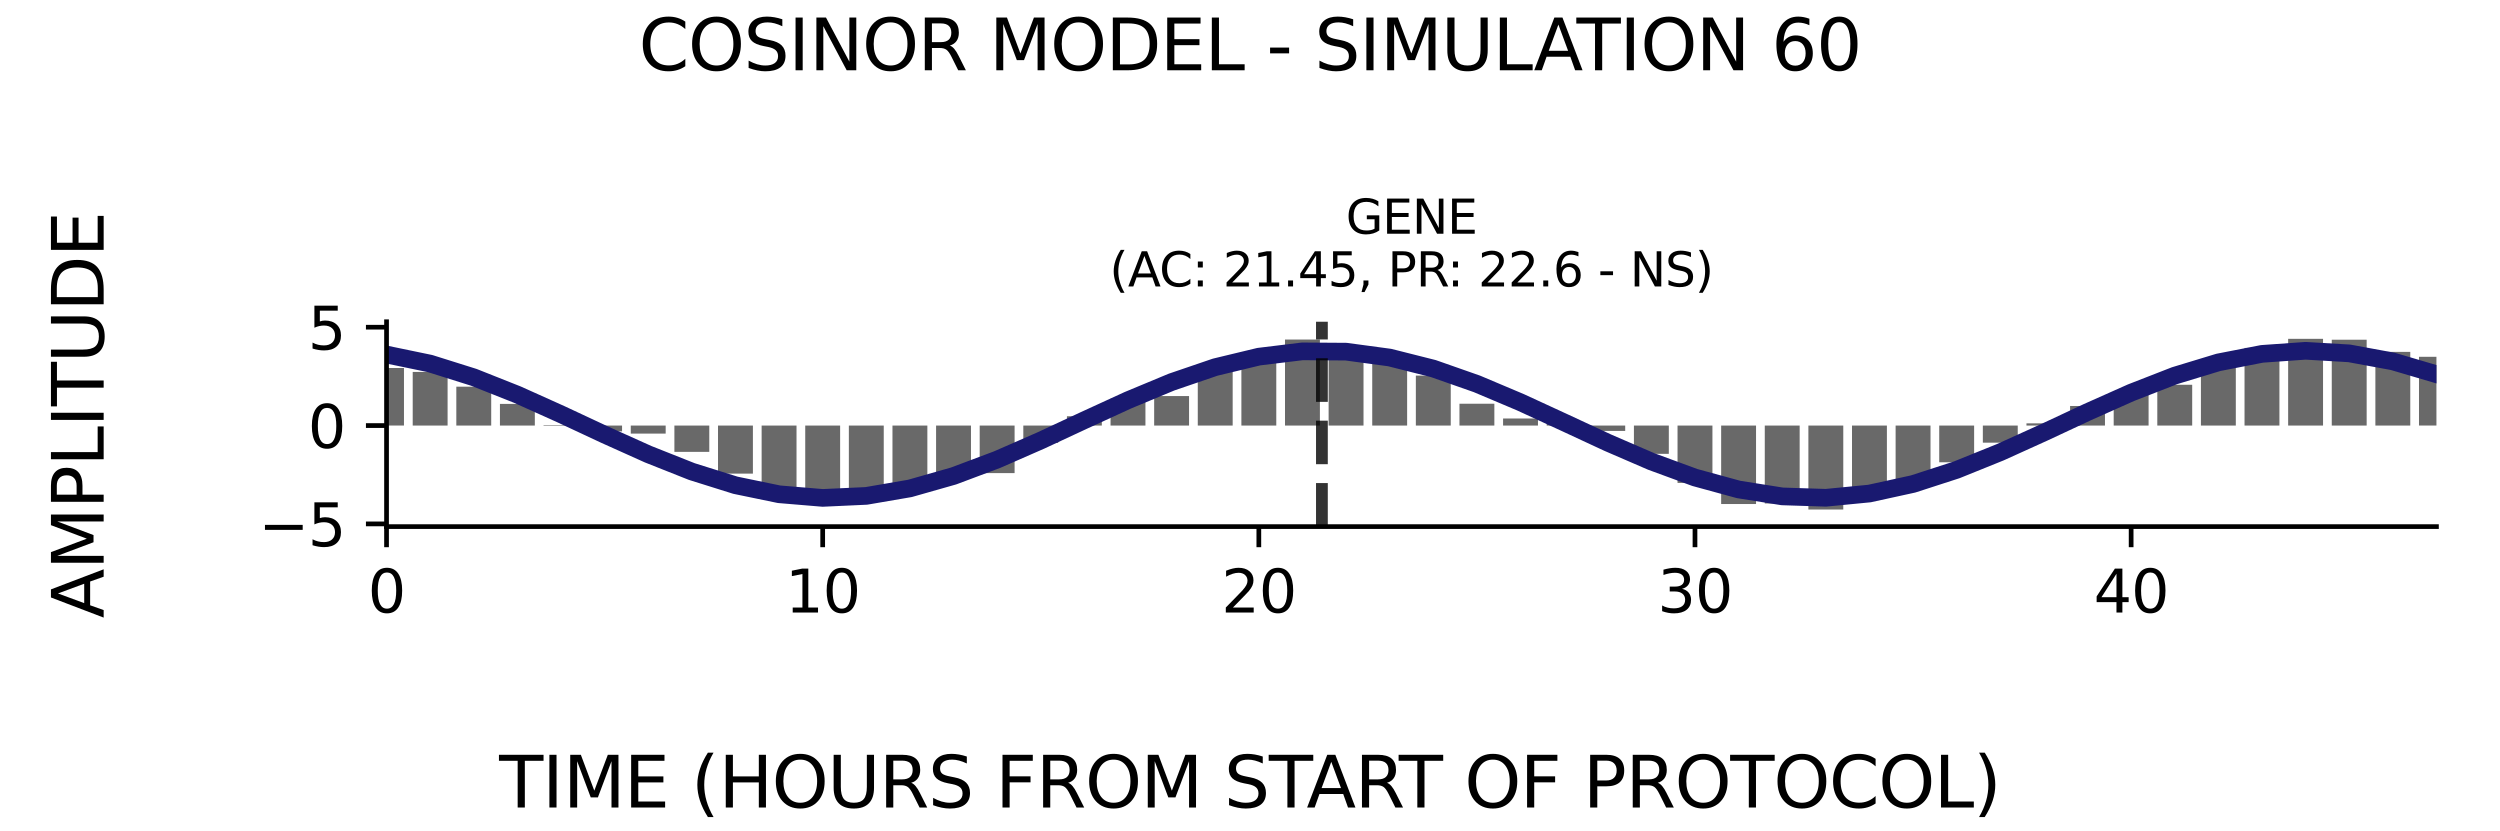 <?xml version="1.0" encoding="utf-8" standalone="no"?>
<!DOCTYPE svg PUBLIC "-//W3C//DTD SVG 1.1//EN"
  "http://www.w3.org/Graphics/SVG/1.1/DTD/svg11.dtd">
<svg xmlns:xlink="http://www.w3.org/1999/xlink" width="424.8pt" height="141.12pt" viewBox="0 0 424.8 141.12" xmlns="http://www.w3.org/2000/svg" version="1.1">
 <defs>
  <style type="text/css">*{stroke-linejoin: round; stroke-linecap: butt}</style>
 </defs>
 <g id="figure_1">
  <g id="patch_1">
   <path d="M 0 141.12 
L 424.8 141.12 
L 424.8 0 
L 0 0 
z
" style="fill: #ffffff"/>
  </g>
  <g id="axes_1">
   <g id="patch_2">
    <path d="M 65.68 89.48 
L 414 89.48 
L 414 54.672 
L 65.68 54.672 
z
" style="fill: #ffffff"/>
   </g>
   <g id="patch_3">
    <path d="M 62.716 72.311 
L 68.644 72.311 
L 68.644 62.527 
L 62.716 62.527 
z
" clip-path="url(#p7efa9e5886)" style="fill: #696969"/>
   </g>
   <g id="patch_4">
    <path d="M 70.127 72.311 
L 76.055 72.311 
L 76.055 63.199 
L 70.127 63.199 
z
" clip-path="url(#p7efa9e5886)" style="fill: #696969"/>
   </g>
   <g id="patch_5">
    <path d="M 77.538 72.311 
L 83.467 72.311 
L 83.467 65.705 
L 77.538 65.705 
z
" clip-path="url(#p7efa9e5886)" style="fill: #696969"/>
   </g>
   <g id="patch_6">
    <path d="M 84.949 72.311 
L 90.878 72.311 
L 90.878 68.631 
L 84.949 68.631 
z
" clip-path="url(#p7efa9e5886)" style="fill: #696969"/>
   </g>
   <g id="patch_7">
    <path d="M 92.36 72.311 
L 98.289 72.311 
L 98.289 72.221 
L 92.36 72.221 
z
" clip-path="url(#p7efa9e5886)" style="fill: #696969"/>
   </g>
   <g id="patch_8">
    <path d="M 99.771 72.311 
L 105.7 72.311 
L 105.7 73.299 
L 99.771 73.299 
z
" clip-path="url(#p7efa9e5886)" style="fill: #696969"/>
   </g>
   <g id="patch_9">
    <path d="M 107.182 72.311 
L 113.111 72.311 
L 113.111 73.677 
L 107.182 73.677 
z
" clip-path="url(#p7efa9e5886)" style="fill: #696969"/>
   </g>
   <g id="patch_10">
    <path d="M 114.593 72.311 
L 120.522 72.311 
L 120.522 76.782 
L 114.593 76.782 
z
" clip-path="url(#p7efa9e5886)" style="fill: #696969"/>
   </g>
   <g id="patch_11">
    <path d="M 122.004 72.311 
L 127.933 72.311 
L 127.933 80.477 
L 122.004 80.477 
z
" clip-path="url(#p7efa9e5886)" style="fill: #696969"/>
   </g>
   <g id="patch_12">
    <path d="M 129.415 72.311 
L 135.344 72.311 
L 135.344 83.948 
L 129.415 83.948 
z
" clip-path="url(#p7efa9e5886)" style="fill: #696969"/>
   </g>
   <g id="patch_13">
    <path d="M 136.826 72.311 
L 142.755 72.311 
L 142.755 85.665 
L 136.826 85.665 
z
" clip-path="url(#p7efa9e5886)" style="fill: #696969"/>
   </g>
   <g id="patch_14">
    <path d="M 144.237 72.311 
L 150.166 72.311 
L 150.166 83.85 
L 144.237 83.85 
z
" clip-path="url(#p7efa9e5886)" style="fill: #696969"/>
   </g>
   <g id="patch_15">
    <path d="M 151.648 72.311 
L 157.577 72.311 
L 157.577 82.993 
L 151.648 82.993 
z
" clip-path="url(#p7efa9e5886)" style="fill: #696969"/>
   </g>
   <g id="patch_16">
    <path d="M 159.059 72.311 
L 164.988 72.311 
L 164.988 81.189 
L 159.059 81.189 
z
" clip-path="url(#p7efa9e5886)" style="fill: #696969"/>
   </g>
   <g id="patch_17">
    <path d="M 166.47 72.311 
L 172.399 72.311 
L 172.399 80.39 
L 166.47 80.39 
z
" clip-path="url(#p7efa9e5886)" style="fill: #696969"/>
   </g>
   <g id="patch_18">
    <path d="M 173.882 72.311 
L 179.81 72.311 
L 179.81 75.26 
L 173.882 75.26 
z
" clip-path="url(#p7efa9e5886)" style="fill: #696969"/>
   </g>
   <g id="patch_19">
    <path d="M 181.293 72.311 
L 187.221 72.311 
L 187.221 70.729 
L 181.293 70.729 
z
" clip-path="url(#p7efa9e5886)" style="fill: #696969"/>
   </g>
   <g id="patch_20">
    <path d="M 188.704 72.311 
L 194.633 72.311 
L 194.633 67.722 
L 188.704 67.722 
z
" clip-path="url(#p7efa9e5886)" style="fill: #696969"/>
   </g>
   <g id="patch_21">
    <path d="M 196.115 72.311 
L 202.044 72.311 
L 202.044 67.299 
L 196.115 67.299 
z
" clip-path="url(#p7efa9e5886)" style="fill: #696969"/>
   </g>
   <g id="patch_22">
    <path d="M 203.526 72.311 
L 209.455 72.311 
L 209.455 62.255 
L 203.526 62.255 
z
" clip-path="url(#p7efa9e5886)" style="fill: #696969"/>
   </g>
   <g id="patch_23">
    <path d="M 210.937 72.311 
L 216.866 72.311 
L 216.866 61.234 
L 210.937 61.234 
z
" clip-path="url(#p7efa9e5886)" style="fill: #696969"/>
   </g>
   <g id="patch_24">
    <path d="M 218.348 72.311 
L 224.277 72.311 
L 224.277 57.696 
L 218.348 57.696 
z
" clip-path="url(#p7efa9e5886)" style="fill: #696969"/>
   </g>
   <g id="patch_25">
    <path d="M 225.759 72.311 
L 231.688 72.311 
L 231.688 58.917 
L 225.759 58.917 
z
" clip-path="url(#p7efa9e5886)" style="fill: #696969"/>
   </g>
   <g id="patch_26">
    <path d="M 233.17 72.311 
L 239.099 72.311 
L 239.099 60.361 
L 233.17 60.361 
z
" clip-path="url(#p7efa9e5886)" style="fill: #696969"/>
   </g>
   <g id="patch_27">
    <path d="M 240.581 72.311 
L 246.51 72.311 
L 246.51 63.821 
L 240.581 63.821 
z
" clip-path="url(#p7efa9e5886)" style="fill: #696969"/>
   </g>
   <g id="patch_28">
    <path d="M 247.992 72.311 
L 253.921 72.311 
L 253.921 68.601 
L 247.992 68.601 
z
" clip-path="url(#p7efa9e5886)" style="fill: #696969"/>
   </g>
   <g id="patch_29">
    <path d="M 255.403 72.311 
L 261.332 72.311 
L 261.332 71.11 
L 255.403 71.11 
z
" clip-path="url(#p7efa9e5886)" style="fill: #696969"/>
   </g>
   <g id="patch_30">
    <path d="M 262.814 72.311 
L 268.743 72.311 
L 268.743 72.002 
L 262.814 72.002 
z
" clip-path="url(#p7efa9e5886)" style="fill: #696969"/>
   </g>
   <g id="patch_31">
    <path d="M 270.225 72.311 
L 276.154 72.311 
L 276.154 73.222 
L 270.225 73.222 
z
" clip-path="url(#p7efa9e5886)" style="fill: #696969"/>
   </g>
   <g id="patch_32">
    <path d="M 277.636 72.311 
L 283.565 72.311 
L 283.565 77.116 
L 277.636 77.116 
z
" clip-path="url(#p7efa9e5886)" style="fill: #696969"/>
   </g>
   <g id="patch_33">
    <path d="M 285.047 72.311 
L 290.976 72.311 
L 290.976 82.056 
L 285.047 82.056 
z
" clip-path="url(#p7efa9e5886)" style="fill: #696969"/>
   </g>
   <g id="patch_34">
    <path d="M 292.459 72.311 
L 298.387 72.311 
L 298.387 85.644 
L 292.459 85.644 
z
" clip-path="url(#p7efa9e5886)" style="fill: #696969"/>
   </g>
   <g id="patch_35">
    <path d="M 299.87 72.311 
L 305.798 72.311 
L 305.798 85.546 
L 299.87 85.546 
z
" clip-path="url(#p7efa9e5886)" style="fill: #696969"/>
   </g>
   <g id="patch_36">
    <path d="M 307.281 72.311 
L 313.21 72.311 
L 313.21 86.579 
L 307.281 86.579 
z
" clip-path="url(#p7efa9e5886)" style="fill: #696969"/>
   </g>
   <g id="patch_37">
    <path d="M 314.692 72.311 
L 320.621 72.311 
L 320.621 84.478 
L 314.692 84.478 
z
" clip-path="url(#p7efa9e5886)" style="fill: #696969"/>
   </g>
   <g id="patch_38">
    <path d="M 322.103 72.311 
L 328.032 72.311 
L 328.032 81.945 
L 322.103 81.945 
z
" clip-path="url(#p7efa9e5886)" style="fill: #696969"/>
   </g>
   <g id="patch_39">
    <path d="M 329.514 72.311 
L 335.443 72.311 
L 335.443 78.551 
L 329.514 78.551 
z
" clip-path="url(#p7efa9e5886)" style="fill: #696969"/>
   </g>
   <g id="patch_40">
    <path d="M 336.925 72.311 
L 342.854 72.311 
L 342.854 75.218 
L 336.925 75.218 
z
" clip-path="url(#p7efa9e5886)" style="fill: #696969"/>
   </g>
   <g id="patch_41">
    <path d="M 344.336 72.311 
L 350.265 72.311 
L 350.265 71.935 
L 344.336 71.935 
z
" clip-path="url(#p7efa9e5886)" style="fill: #696969"/>
   </g>
   <g id="patch_42">
    <path d="M 351.747 72.311 
L 357.676 72.311 
L 357.676 68.985 
L 351.747 68.985 
z
" clip-path="url(#p7efa9e5886)" style="fill: #696969"/>
   </g>
   <g id="patch_43">
    <path d="M 359.158 72.311 
L 365.087 72.311 
L 365.087 67.125 
L 359.158 67.125 
z
" clip-path="url(#p7efa9e5886)" style="fill: #696969"/>
   </g>
   <g id="patch_44">
    <path d="M 366.569 72.311 
L 372.498 72.311 
L 372.498 65.381 
L 366.569 65.381 
z
" clip-path="url(#p7efa9e5886)" style="fill: #696969"/>
   </g>
   <g id="patch_45">
    <path d="M 373.98 72.311 
L 379.909 72.311 
L 379.909 62.287 
L 373.98 62.287 
z
" clip-path="url(#p7efa9e5886)" style="fill: #696969"/>
   </g>
   <g id="patch_46">
    <path d="M 381.391 72.311 
L 387.32 72.311 
L 387.32 59.121 
L 381.391 59.121 
z
" clip-path="url(#p7efa9e5886)" style="fill: #696969"/>
   </g>
   <g id="patch_47">
    <path d="M 388.802 72.311 
L 394.731 72.311 
L 394.731 57.573 
L 388.802 57.573 
z
" clip-path="url(#p7efa9e5886)" style="fill: #696969"/>
   </g>
   <g id="patch_48">
    <path d="M 396.213 72.311 
L 402.142 72.311 
L 402.142 57.725 
L 396.213 57.725 
z
" clip-path="url(#p7efa9e5886)" style="fill: #696969"/>
   </g>
   <g id="patch_49">
    <path d="M 403.625 72.311 
L 409.553 72.311 
L 409.553 59.791 
L 403.625 59.791 
z
" clip-path="url(#p7efa9e5886)" style="fill: #696969"/>
   </g>
   <g id="patch_50">
    <path d="M 411.036 72.311 
L 416.964 72.311 
L 416.964 60.63 
L 411.036 60.63 
z
" clip-path="url(#p7efa9e5886)" style="fill: #696969"/>
   </g>
   <g id="matplotlib.axis_1">
    <g id="xtick_1">
     <g id="line2d_1">
      <defs>
       <path id="m2d20313851" d="M 0 0 
L 0 3.5 
" style="stroke: #000000; stroke-width: 0.8"/>
      </defs>
      <g>
       <use xlink:href="#m2d20313851" x="65.68" y="89.48" style="stroke: #000000; stroke-width: 0.8"/>
      </g>
     </g>
     <g id="text_1">
      <!-- 0 -->
      <g transform="translate(62.499 104.078) scale(0.1 -0.1)">
       <defs>
        <path id="DejaVuSans-30" d="M 2034 4250 
Q 1547 4250 1301 3770 
Q 1056 3291 1056 2328 
Q 1056 1369 1301 889 
Q 1547 409 2034 409 
Q 2525 409 2770 889 
Q 3016 1369 3016 2328 
Q 3016 3291 2770 3770 
Q 2525 4250 2034 4250 
z
M 2034 4750 
Q 2819 4750 3233 4129 
Q 3647 3509 3647 2328 
Q 3647 1150 3233 529 
Q 2819 -91 2034 -91 
Q 1250 -91 836 529 
Q 422 1150 422 2328 
Q 422 3509 836 4129 
Q 1250 4750 2034 4750 
z
" transform="scale(0.016)"/>
       </defs>
       <use xlink:href="#DejaVuSans-30"/>
      </g>
     </g>
    </g>
    <g id="xtick_2">
     <g id="line2d_2">
      <g>
       <use xlink:href="#m2d20313851" x="139.791" y="89.48" style="stroke: #000000; stroke-width: 0.8"/>
      </g>
     </g>
     <g id="text_2">
      <!-- 10 -->
      <g transform="translate(133.428 104.078) scale(0.1 -0.1)">
       <defs>
        <path id="DejaVuSans-31" d="M 794 531 
L 1825 531 
L 1825 4091 
L 703 3866 
L 703 4441 
L 1819 4666 
L 2450 4666 
L 2450 531 
L 3481 531 
L 3481 0 
L 794 0 
L 794 531 
z
" transform="scale(0.016)"/>
       </defs>
       <use xlink:href="#DejaVuSans-31"/>
       <use xlink:href="#DejaVuSans-30" x="63.623"/>
      </g>
     </g>
    </g>
    <g id="xtick_3">
     <g id="line2d_3">
      <g>
       <use xlink:href="#m2d20313851" x="213.901" y="89.48" style="stroke: #000000; stroke-width: 0.8"/>
      </g>
     </g>
     <g id="text_3">
      <!-- 20 -->
      <g transform="translate(207.539 104.078) scale(0.1 -0.1)">
       <defs>
        <path id="DejaVuSans-32" d="M 1228 531 
L 3431 531 
L 3431 0 
L 469 0 
L 469 531 
Q 828 903 1448 1529 
Q 2069 2156 2228 2338 
Q 2531 2678 2651 2914 
Q 2772 3150 2772 3378 
Q 2772 3750 2511 3984 
Q 2250 4219 1831 4219 
Q 1534 4219 1204 4116 
Q 875 4013 500 3803 
L 500 4441 
Q 881 4594 1212 4672 
Q 1544 4750 1819 4750 
Q 2544 4750 2975 4387 
Q 3406 4025 3406 3419 
Q 3406 3131 3298 2873 
Q 3191 2616 2906 2266 
Q 2828 2175 2409 1742 
Q 1991 1309 1228 531 
z
" transform="scale(0.016)"/>
       </defs>
       <use xlink:href="#DejaVuSans-32"/>
       <use xlink:href="#DejaVuSans-30" x="63.623"/>
      </g>
     </g>
    </g>
    <g id="xtick_4">
     <g id="line2d_4">
      <g>
       <use xlink:href="#m2d20313851" x="288.012" y="89.48" style="stroke: #000000; stroke-width: 0.8"/>
      </g>
     </g>
     <g id="text_4">
      <!-- 30 -->
      <g transform="translate(281.649 104.078) scale(0.1 -0.1)">
       <defs>
        <path id="DejaVuSans-33" d="M 2597 2516 
Q 3050 2419 3304 2112 
Q 3559 1806 3559 1356 
Q 3559 666 3084 287 
Q 2609 -91 1734 -91 
Q 1441 -91 1130 -33 
Q 819 25 488 141 
L 488 750 
Q 750 597 1062 519 
Q 1375 441 1716 441 
Q 2309 441 2620 675 
Q 2931 909 2931 1356 
Q 2931 1769 2642 2001 
Q 2353 2234 1838 2234 
L 1294 2234 
L 1294 2753 
L 1863 2753 
Q 2328 2753 2575 2939 
Q 2822 3125 2822 3475 
Q 2822 3834 2567 4026 
Q 2313 4219 1838 4219 
Q 1578 4219 1281 4162 
Q 984 4106 628 3988 
L 628 4550 
Q 988 4650 1302 4700 
Q 1616 4750 1894 4750 
Q 2613 4750 3031 4423 
Q 3450 4097 3450 3541 
Q 3450 3153 3228 2886 
Q 3006 2619 2597 2516 
z
" transform="scale(0.016)"/>
       </defs>
       <use xlink:href="#DejaVuSans-33"/>
       <use xlink:href="#DejaVuSans-30" x="63.623"/>
      </g>
     </g>
    </g>
    <g id="xtick_5">
     <g id="line2d_5">
      <g>
       <use xlink:href="#m2d20313851" x="362.123" y="89.48" style="stroke: #000000; stroke-width: 0.8"/>
      </g>
     </g>
     <g id="text_5">
      <!-- 40 -->
      <g transform="translate(355.76 104.078) scale(0.1 -0.1)">
       <defs>
        <path id="DejaVuSans-34" d="M 2419 4116 
L 825 1625 
L 2419 1625 
L 2419 4116 
z
M 2253 4666 
L 3047 4666 
L 3047 1625 
L 3713 1625 
L 3713 1100 
L 3047 1100 
L 3047 0 
L 2419 0 
L 2419 1100 
L 313 1100 
L 313 1709 
L 2253 4666 
z
" transform="scale(0.016)"/>
       </defs>
       <use xlink:href="#DejaVuSans-34"/>
       <use xlink:href="#DejaVuSans-30" x="63.623"/>
      </g>
     </g>
    </g>
   </g>
   <g id="matplotlib.axis_2">
    <g id="ytick_1">
     <g id="line2d_6">
      <defs>
       <path id="m8f77d363ae" d="M 0 0 
L -3.5 0 
" style="stroke: #000000; stroke-width: 0.8"/>
      </defs>
      <g>
       <use xlink:href="#m8f77d363ae" x="65.68" y="89.022" style="stroke: #000000; stroke-width: 0.8"/>
      </g>
     </g>
     <g id="text_6">
      <!-- −5 -->
      <g transform="translate(43.938 92.821) scale(0.1 -0.1)">
       <defs>
        <path id="DejaVuSans-2212" d="M 678 2272 
L 4684 2272 
L 4684 1741 
L 678 1741 
L 678 2272 
z
" transform="scale(0.016)"/>
        <path id="DejaVuSans-35" d="M 691 4666 
L 3169 4666 
L 3169 4134 
L 1269 4134 
L 1269 2991 
Q 1406 3038 1543 3061 
Q 1681 3084 1819 3084 
Q 2600 3084 3056 2656 
Q 3513 2228 3513 1497 
Q 3513 744 3044 326 
Q 2575 -91 1722 -91 
Q 1428 -91 1123 -41 
Q 819 9 494 109 
L 494 744 
Q 775 591 1075 516 
Q 1375 441 1709 441 
Q 2250 441 2565 725 
Q 2881 1009 2881 1497 
Q 2881 1984 2565 2268 
Q 2250 2553 1709 2553 
Q 1456 2553 1204 2497 
Q 953 2441 691 2322 
L 691 4666 
z
" transform="scale(0.016)"/>
       </defs>
       <use xlink:href="#DejaVuSans-2212"/>
       <use xlink:href="#DejaVuSans-35" x="83.789"/>
      </g>
     </g>
    </g>
    <g id="ytick_2">
     <g id="line2d_7">
      <g>
       <use xlink:href="#m8f77d363ae" x="65.68" y="72.311" style="stroke: #000000; stroke-width: 0.8"/>
      </g>
     </g>
     <g id="text_7">
      <!-- 0 -->
      <g transform="translate(52.318 76.11) scale(0.1 -0.1)">
       <use xlink:href="#DejaVuSans-30"/>
      </g>
     </g>
    </g>
    <g id="ytick_3">
     <g id="line2d_8">
      <g>
       <use xlink:href="#m8f77d363ae" x="65.68" y="55.6" style="stroke: #000000; stroke-width: 0.8"/>
      </g>
     </g>
     <g id="text_8">
      <!-- 5 -->
      <g transform="translate(52.318 59.4) scale(0.1 -0.1)">
       <use xlink:href="#DejaVuSans-35"/>
      </g>
     </g>
    </g>
   </g>
   <g id="line2d_9">
    <path d="M 65.68 60.244 
L 73.091 61.782 
L 80.502 64.112 
L 87.913 67.057 
L 95.324 70.39 
L 102.735 73.855 
L 110.146 77.187 
L 117.557 80.128 
L 124.969 82.453 
L 132.38 83.984 
L 139.791 84.604 
L 147.202 84.263 
L 154.613 82.99 
L 162.024 80.881 
L 169.435 78.098 
L 176.846 74.855 
L 184.257 71.402 
L 191.668 68.003 
L 199.079 64.919 
L 206.49 62.388 
L 213.901 60.603 
L 221.312 59.702 
L 228.723 59.754 
L 236.134 60.755 
L 243.546 62.627 
L 250.957 65.228 
L 258.368 68.358 
L 265.779 71.775 
L 273.19 75.219 
L 280.601 78.423 
L 288.012 81.143 
L 295.423 83.169 
L 302.834 84.346 
L 310.245 84.583 
L 317.656 83.862 
L 325.067 82.239 
L 332.478 79.837 
L 339.889 76.843 
L 347.3 73.485 
L 354.711 70.021 
L 362.123 66.718 
L 369.534 63.829 
L 376.945 61.576 
L 384.356 60.131 
L 391.767 59.607 
L 399.178 60.043 
L 406.589 61.406 
L 414 63.591 
" clip-path="url(#p7efa9e5886)" style="fill: none; stroke: #191970; stroke-width: 3; stroke-linecap: square"/>
   </g>
   <g id="line2d_10">
    <path d="M 224.619 89.48 
L 224.619 54.672 
" clip-path="url(#p7efa9e5886)" style="fill: none; stroke-dasharray: 7.4,3.2; stroke-dashoffset: 0; stroke: #000000; stroke-opacity: 0.8; stroke-width: 2"/>
   </g>
   <g id="patch_51">
    <path d="M 65.68 89.48 
L 65.68 54.672 
" style="fill: none; stroke: #000000; stroke-width: 0.8; stroke-linejoin: miter; stroke-linecap: square"/>
   </g>
   <g id="patch_52">
    <path d="M 65.68 89.48 
L 414 89.48 
" style="fill: none; stroke: #000000; stroke-width: 0.8; stroke-linejoin: miter; stroke-linecap: square"/>
   </g>
   <g id="text_9">
    <!-- GENE -->
    <g transform="translate(228.693 39.714) scale(0.08 -0.08)">
     <defs>
      <path id="DejaVuSans-47" d="M 3809 666 
L 3809 1919 
L 2778 1919 
L 2778 2438 
L 4434 2438 
L 4434 434 
Q 4069 175 3628 42 
Q 3188 -91 2688 -91 
Q 1594 -91 976 548 
Q 359 1188 359 2328 
Q 359 3472 976 4111 
Q 1594 4750 2688 4750 
Q 3144 4750 3555 4637 
Q 3966 4525 4313 4306 
L 4313 3634 
Q 3963 3931 3569 4081 
Q 3175 4231 2741 4231 
Q 1884 4231 1454 3753 
Q 1025 3275 1025 2328 
Q 1025 1384 1454 906 
Q 1884 428 2741 428 
Q 3075 428 3337 486 
Q 3600 544 3809 666 
z
" transform="scale(0.016)"/>
      <path id="DejaVuSans-45" d="M 628 4666 
L 3578 4666 
L 3578 4134 
L 1259 4134 
L 1259 2753 
L 3481 2753 
L 3481 2222 
L 1259 2222 
L 1259 531 
L 3634 531 
L 3634 0 
L 628 0 
L 628 4666 
z
" transform="scale(0.016)"/>
      <path id="DejaVuSans-4e" d="M 628 4666 
L 1478 4666 
L 3547 763 
L 3547 4666 
L 4159 4666 
L 4159 0 
L 3309 0 
L 1241 3903 
L 1241 0 
L 628 0 
L 628 4666 
z
" transform="scale(0.016)"/>
     </defs>
     <use xlink:href="#DejaVuSans-47"/>
     <use xlink:href="#DejaVuSans-45" x="77.49"/>
     <use xlink:href="#DejaVuSans-4e" x="140.674"/>
     <use xlink:href="#DejaVuSans-45" x="215.479"/>
    </g>
    <!-- (AC: 21.45, PR: 22.6 - NS) -->
    <g transform="translate(188.538 48.672) scale(0.08 -0.08)">
     <defs>
      <path id="DejaVuSans-28" d="M 1984 4856 
Q 1566 4138 1362 3434 
Q 1159 2731 1159 2009 
Q 1159 1288 1364 580 
Q 1569 -128 1984 -844 
L 1484 -844 
Q 1016 -109 783 600 
Q 550 1309 550 2009 
Q 550 2706 781 3412 
Q 1013 4119 1484 4856 
L 1984 4856 
z
" transform="scale(0.016)"/>
      <path id="DejaVuSans-41" d="M 2188 4044 
L 1331 1722 
L 3047 1722 
L 2188 4044 
z
M 1831 4666 
L 2547 4666 
L 4325 0 
L 3669 0 
L 3244 1197 
L 1141 1197 
L 716 0 
L 50 0 
L 1831 4666 
z
" transform="scale(0.016)"/>
      <path id="DejaVuSans-43" d="M 4122 4306 
L 4122 3641 
Q 3803 3938 3442 4084 
Q 3081 4231 2675 4231 
Q 1875 4231 1450 3742 
Q 1025 3253 1025 2328 
Q 1025 1406 1450 917 
Q 1875 428 2675 428 
Q 3081 428 3442 575 
Q 3803 722 4122 1019 
L 4122 359 
Q 3791 134 3420 21 
Q 3050 -91 2638 -91 
Q 1578 -91 968 557 
Q 359 1206 359 2328 
Q 359 3453 968 4101 
Q 1578 4750 2638 4750 
Q 3056 4750 3426 4639 
Q 3797 4528 4122 4306 
z
" transform="scale(0.016)"/>
      <path id="DejaVuSans-3a" d="M 750 794 
L 1409 794 
L 1409 0 
L 750 0 
L 750 794 
z
M 750 3309 
L 1409 3309 
L 1409 2516 
L 750 2516 
L 750 3309 
z
" transform="scale(0.016)"/>
      <path id="DejaVuSans-20" transform="scale(0.016)"/>
      <path id="DejaVuSans-2e" d="M 684 794 
L 1344 794 
L 1344 0 
L 684 0 
L 684 794 
z
" transform="scale(0.016)"/>
      <path id="DejaVuSans-2c" d="M 750 794 
L 1409 794 
L 1409 256 
L 897 -744 
L 494 -744 
L 750 256 
L 750 794 
z
" transform="scale(0.016)"/>
      <path id="DejaVuSans-50" d="M 1259 4147 
L 1259 2394 
L 2053 2394 
Q 2494 2394 2734 2622 
Q 2975 2850 2975 3272 
Q 2975 3691 2734 3919 
Q 2494 4147 2053 4147 
L 1259 4147 
z
M 628 4666 
L 2053 4666 
Q 2838 4666 3239 4311 
Q 3641 3956 3641 3272 
Q 3641 2581 3239 2228 
Q 2838 1875 2053 1875 
L 1259 1875 
L 1259 0 
L 628 0 
L 628 4666 
z
" transform="scale(0.016)"/>
      <path id="DejaVuSans-52" d="M 2841 2188 
Q 3044 2119 3236 1894 
Q 3428 1669 3622 1275 
L 4263 0 
L 3584 0 
L 2988 1197 
Q 2756 1666 2539 1819 
Q 2322 1972 1947 1972 
L 1259 1972 
L 1259 0 
L 628 0 
L 628 4666 
L 2053 4666 
Q 2853 4666 3247 4331 
Q 3641 3997 3641 3322 
Q 3641 2881 3436 2590 
Q 3231 2300 2841 2188 
z
M 1259 4147 
L 1259 2491 
L 2053 2491 
Q 2509 2491 2742 2702 
Q 2975 2913 2975 3322 
Q 2975 3731 2742 3939 
Q 2509 4147 2053 4147 
L 1259 4147 
z
" transform="scale(0.016)"/>
      <path id="DejaVuSans-36" d="M 2113 2584 
Q 1688 2584 1439 2293 
Q 1191 2003 1191 1497 
Q 1191 994 1439 701 
Q 1688 409 2113 409 
Q 2538 409 2786 701 
Q 3034 994 3034 1497 
Q 3034 2003 2786 2293 
Q 2538 2584 2113 2584 
z
M 3366 4563 
L 3366 3988 
Q 3128 4100 2886 4159 
Q 2644 4219 2406 4219 
Q 1781 4219 1451 3797 
Q 1122 3375 1075 2522 
Q 1259 2794 1537 2939 
Q 1816 3084 2150 3084 
Q 2853 3084 3261 2657 
Q 3669 2231 3669 1497 
Q 3669 778 3244 343 
Q 2819 -91 2113 -91 
Q 1303 -91 875 529 
Q 447 1150 447 2328 
Q 447 3434 972 4092 
Q 1497 4750 2381 4750 
Q 2619 4750 2861 4703 
Q 3103 4656 3366 4563 
z
" transform="scale(0.016)"/>
      <path id="DejaVuSans-2d" d="M 313 2009 
L 1997 2009 
L 1997 1497 
L 313 1497 
L 313 2009 
z
" transform="scale(0.016)"/>
      <path id="DejaVuSans-53" d="M 3425 4513 
L 3425 3897 
Q 3066 4069 2747 4153 
Q 2428 4238 2131 4238 
Q 1616 4238 1336 4038 
Q 1056 3838 1056 3469 
Q 1056 3159 1242 3001 
Q 1428 2844 1947 2747 
L 2328 2669 
Q 3034 2534 3370 2195 
Q 3706 1856 3706 1288 
Q 3706 609 3251 259 
Q 2797 -91 1919 -91 
Q 1588 -91 1214 -16 
Q 841 59 441 206 
L 441 856 
Q 825 641 1194 531 
Q 1563 422 1919 422 
Q 2459 422 2753 634 
Q 3047 847 3047 1241 
Q 3047 1584 2836 1778 
Q 2625 1972 2144 2069 
L 1759 2144 
Q 1053 2284 737 2584 
Q 422 2884 422 3419 
Q 422 4038 858 4394 
Q 1294 4750 2059 4750 
Q 2388 4750 2728 4690 
Q 3069 4631 3425 4513 
z
" transform="scale(0.016)"/>
      <path id="DejaVuSans-29" d="M 513 4856 
L 1013 4856 
Q 1481 4119 1714 3412 
Q 1947 2706 1947 2009 
Q 1947 1309 1714 600 
Q 1481 -109 1013 -844 
L 513 -844 
Q 928 -128 1133 580 
Q 1338 1288 1338 2009 
Q 1338 2731 1133 3434 
Q 928 4138 513 4856 
z
" transform="scale(0.016)"/>
     </defs>
     <use xlink:href="#DejaVuSans-28"/>
     <use xlink:href="#DejaVuSans-41" x="39.014"/>
     <use xlink:href="#DejaVuSans-43" x="105.672"/>
     <use xlink:href="#DejaVuSans-3a" x="175.496"/>
     <use xlink:href="#DejaVuSans-20" x="209.188"/>
     <use xlink:href="#DejaVuSans-32" x="240.975"/>
     <use xlink:href="#DejaVuSans-31" x="304.598"/>
     <use xlink:href="#DejaVuSans-2e" x="368.221"/>
     <use xlink:href="#DejaVuSans-34" x="400.008"/>
     <use xlink:href="#DejaVuSans-35" x="463.631"/>
     <use xlink:href="#DejaVuSans-2c" x="527.254"/>
     <use xlink:href="#DejaVuSans-20" x="559.041"/>
     <use xlink:href="#DejaVuSans-50" x="590.828"/>
     <use xlink:href="#DejaVuSans-52" x="651.131"/>
     <use xlink:href="#DejaVuSans-3a" x="717.488"/>
     <use xlink:href="#DejaVuSans-20" x="751.18"/>
     <use xlink:href="#DejaVuSans-32" x="782.967"/>
     <use xlink:href="#DejaVuSans-32" x="846.59"/>
     <use xlink:href="#DejaVuSans-2e" x="910.213"/>
     <use xlink:href="#DejaVuSans-36" x="942"/>
     <use xlink:href="#DejaVuSans-20" x="1005.623"/>
     <use xlink:href="#DejaVuSans-2d" x="1037.41"/>
     <use xlink:href="#DejaVuSans-20" x="1073.494"/>
     <use xlink:href="#DejaVuSans-4e" x="1105.281"/>
     <use xlink:href="#DejaVuSans-53" x="1180.086"/>
     <use xlink:href="#DejaVuSans-29" x="1243.562"/>
    </g>
   </g>
  </g>
  <g id="text_10">
   <!-- COSINOR MODEL - SIMULATION 60 -->
   <g transform="translate(108.534 11.941) scale(0.12 -0.12)">
    <defs>
     <path id="DejaVuSans-4f" d="M 2522 4238 
Q 1834 4238 1429 3725 
Q 1025 3213 1025 2328 
Q 1025 1447 1429 934 
Q 1834 422 2522 422 
Q 3209 422 3611 934 
Q 4013 1447 4013 2328 
Q 4013 3213 3611 3725 
Q 3209 4238 2522 4238 
z
M 2522 4750 
Q 3503 4750 4090 4092 
Q 4678 3434 4678 2328 
Q 4678 1225 4090 567 
Q 3503 -91 2522 -91 
Q 1538 -91 948 565 
Q 359 1222 359 2328 
Q 359 3434 948 4092 
Q 1538 4750 2522 4750 
z
" transform="scale(0.016)"/>
     <path id="DejaVuSans-49" d="M 628 4666 
L 1259 4666 
L 1259 0 
L 628 0 
L 628 4666 
z
" transform="scale(0.016)"/>
     <path id="DejaVuSans-4d" d="M 628 4666 
L 1569 4666 
L 2759 1491 
L 3956 4666 
L 4897 4666 
L 4897 0 
L 4281 0 
L 4281 4097 
L 3078 897 
L 2444 897 
L 1241 4097 
L 1241 0 
L 628 0 
L 628 4666 
z
" transform="scale(0.016)"/>
     <path id="DejaVuSans-44" d="M 1259 4147 
L 1259 519 
L 2022 519 
Q 2988 519 3436 956 
Q 3884 1394 3884 2338 
Q 3884 3275 3436 3711 
Q 2988 4147 2022 4147 
L 1259 4147 
z
M 628 4666 
L 1925 4666 
Q 3281 4666 3915 4102 
Q 4550 3538 4550 2338 
Q 4550 1131 3912 565 
Q 3275 0 1925 0 
L 628 0 
L 628 4666 
z
" transform="scale(0.016)"/>
     <path id="DejaVuSans-4c" d="M 628 4666 
L 1259 4666 
L 1259 531 
L 3531 531 
L 3531 0 
L 628 0 
L 628 4666 
z
" transform="scale(0.016)"/>
     <path id="DejaVuSans-55" d="M 556 4666 
L 1191 4666 
L 1191 1831 
Q 1191 1081 1462 751 
Q 1734 422 2344 422 
Q 2950 422 3222 751 
Q 3494 1081 3494 1831 
L 3494 4666 
L 4128 4666 
L 4128 1753 
Q 4128 841 3676 375 
Q 3225 -91 2344 -91 
Q 1459 -91 1007 375 
Q 556 841 556 1753 
L 556 4666 
z
" transform="scale(0.016)"/>
     <path id="DejaVuSans-54" d="M -19 4666 
L 3928 4666 
L 3928 4134 
L 2272 4134 
L 2272 0 
L 1638 0 
L 1638 4134 
L -19 4134 
L -19 4666 
z
" transform="scale(0.016)"/>
    </defs>
    <use xlink:href="#DejaVuSans-43"/>
    <use xlink:href="#DejaVuSans-4f" x="69.824"/>
    <use xlink:href="#DejaVuSans-53" x="148.535"/>
    <use xlink:href="#DejaVuSans-49" x="212.012"/>
    <use xlink:href="#DejaVuSans-4e" x="241.504"/>
    <use xlink:href="#DejaVuSans-4f" x="316.309"/>
    <use xlink:href="#DejaVuSans-52" x="395.02"/>
    <use xlink:href="#DejaVuSans-20" x="464.502"/>
    <use xlink:href="#DejaVuSans-4d" x="496.289"/>
    <use xlink:href="#DejaVuSans-4f" x="582.568"/>
    <use xlink:href="#DejaVuSans-44" x="661.279"/>
    <use xlink:href="#DejaVuSans-45" x="738.281"/>
    <use xlink:href="#DejaVuSans-4c" x="801.465"/>
    <use xlink:href="#DejaVuSans-20" x="857.178"/>
    <use xlink:href="#DejaVuSans-2d" x="888.965"/>
    <use xlink:href="#DejaVuSans-20" x="925.049"/>
    <use xlink:href="#DejaVuSans-53" x="956.836"/>
    <use xlink:href="#DejaVuSans-49" x="1020.312"/>
    <use xlink:href="#DejaVuSans-4d" x="1049.805"/>
    <use xlink:href="#DejaVuSans-55" x="1136.084"/>
    <use xlink:href="#DejaVuSans-4c" x="1209.277"/>
    <use xlink:href="#DejaVuSans-41" x="1267.24"/>
    <use xlink:href="#DejaVuSans-54" x="1327.898"/>
    <use xlink:href="#DejaVuSans-49" x="1388.982"/>
    <use xlink:href="#DejaVuSans-4f" x="1418.475"/>
    <use xlink:href="#DejaVuSans-4e" x="1497.186"/>
    <use xlink:href="#DejaVuSans-20" x="1571.99"/>
    <use xlink:href="#DejaVuSans-36" x="1603.777"/>
    <use xlink:href="#DejaVuSans-30" x="1667.4"/>
   </g>
  </g>
  <g id="text_11">
   <!-- TIME (HOURS FROM START OF PROTOCOL) -->
   <g transform="translate(84.817 137.213) scale(0.12 -0.12)">
    <defs>
     <path id="DejaVuSans-48" d="M 628 4666 
L 1259 4666 
L 1259 2753 
L 3553 2753 
L 3553 4666 
L 4184 4666 
L 4184 0 
L 3553 0 
L 3553 2222 
L 1259 2222 
L 1259 0 
L 628 0 
L 628 4666 
z
" transform="scale(0.016)"/>
     <path id="DejaVuSans-46" d="M 628 4666 
L 3309 4666 
L 3309 4134 
L 1259 4134 
L 1259 2759 
L 3109 2759 
L 3109 2228 
L 1259 2228 
L 1259 0 
L 628 0 
L 628 4666 
z
" transform="scale(0.016)"/>
    </defs>
    <use xlink:href="#DejaVuSans-54"/>
    <use xlink:href="#DejaVuSans-49" x="61.084"/>
    <use xlink:href="#DejaVuSans-4d" x="90.576"/>
    <use xlink:href="#DejaVuSans-45" x="176.855"/>
    <use xlink:href="#DejaVuSans-20" x="240.039"/>
    <use xlink:href="#DejaVuSans-28" x="271.826"/>
    <use xlink:href="#DejaVuSans-48" x="310.84"/>
    <use xlink:href="#DejaVuSans-4f" x="386.035"/>
    <use xlink:href="#DejaVuSans-55" x="464.746"/>
    <use xlink:href="#DejaVuSans-52" x="537.939"/>
    <use xlink:href="#DejaVuSans-53" x="607.422"/>
    <use xlink:href="#DejaVuSans-20" x="670.898"/>
    <use xlink:href="#DejaVuSans-46" x="702.686"/>
    <use xlink:href="#DejaVuSans-52" x="760.205"/>
    <use xlink:href="#DejaVuSans-4f" x="829.688"/>
    <use xlink:href="#DejaVuSans-4d" x="908.398"/>
    <use xlink:href="#DejaVuSans-20" x="994.678"/>
    <use xlink:href="#DejaVuSans-53" x="1026.465"/>
    <use xlink:href="#DejaVuSans-54" x="1089.941"/>
    <use xlink:href="#DejaVuSans-41" x="1143.275"/>
    <use xlink:href="#DejaVuSans-52" x="1211.684"/>
    <use xlink:href="#DejaVuSans-54" x="1273.916"/>
    <use xlink:href="#DejaVuSans-20" x="1335"/>
    <use xlink:href="#DejaVuSans-4f" x="1366.787"/>
    <use xlink:href="#DejaVuSans-46" x="1445.498"/>
    <use xlink:href="#DejaVuSans-20" x="1503.018"/>
    <use xlink:href="#DejaVuSans-50" x="1534.805"/>
    <use xlink:href="#DejaVuSans-52" x="1595.107"/>
    <use xlink:href="#DejaVuSans-4f" x="1664.59"/>
    <use xlink:href="#DejaVuSans-54" x="1743.301"/>
    <use xlink:href="#DejaVuSans-4f" x="1804.385"/>
    <use xlink:href="#DejaVuSans-43" x="1883.096"/>
    <use xlink:href="#DejaVuSans-4f" x="1952.92"/>
    <use xlink:href="#DejaVuSans-4c" x="2031.631"/>
    <use xlink:href="#DejaVuSans-29" x="2087.344"/>
   </g>
  </g>
  <g id="text_12">
   <!-- AMPLITUDE -->
   <g transform="translate(17.614 105.039) rotate(-90) scale(0.12 -0.12)">
    <use xlink:href="#DejaVuSans-41"/>
    <use xlink:href="#DejaVuSans-4d" x="68.408"/>
    <use xlink:href="#DejaVuSans-50" x="154.688"/>
    <use xlink:href="#DejaVuSans-4c" x="214.99"/>
    <use xlink:href="#DejaVuSans-49" x="270.703"/>
    <use xlink:href="#DejaVuSans-54" x="300.195"/>
    <use xlink:href="#DejaVuSans-55" x="361.279"/>
    <use xlink:href="#DejaVuSans-44" x="434.473"/>
    <use xlink:href="#DejaVuSans-45" x="511.475"/>
   </g>
  </g>
 </g>
 <defs>
  <clipPath id="p7efa9e5886">
   <rect x="65.68" y="54.672" width="348.32" height="34.808"/>
  </clipPath>
 </defs>
</svg>
